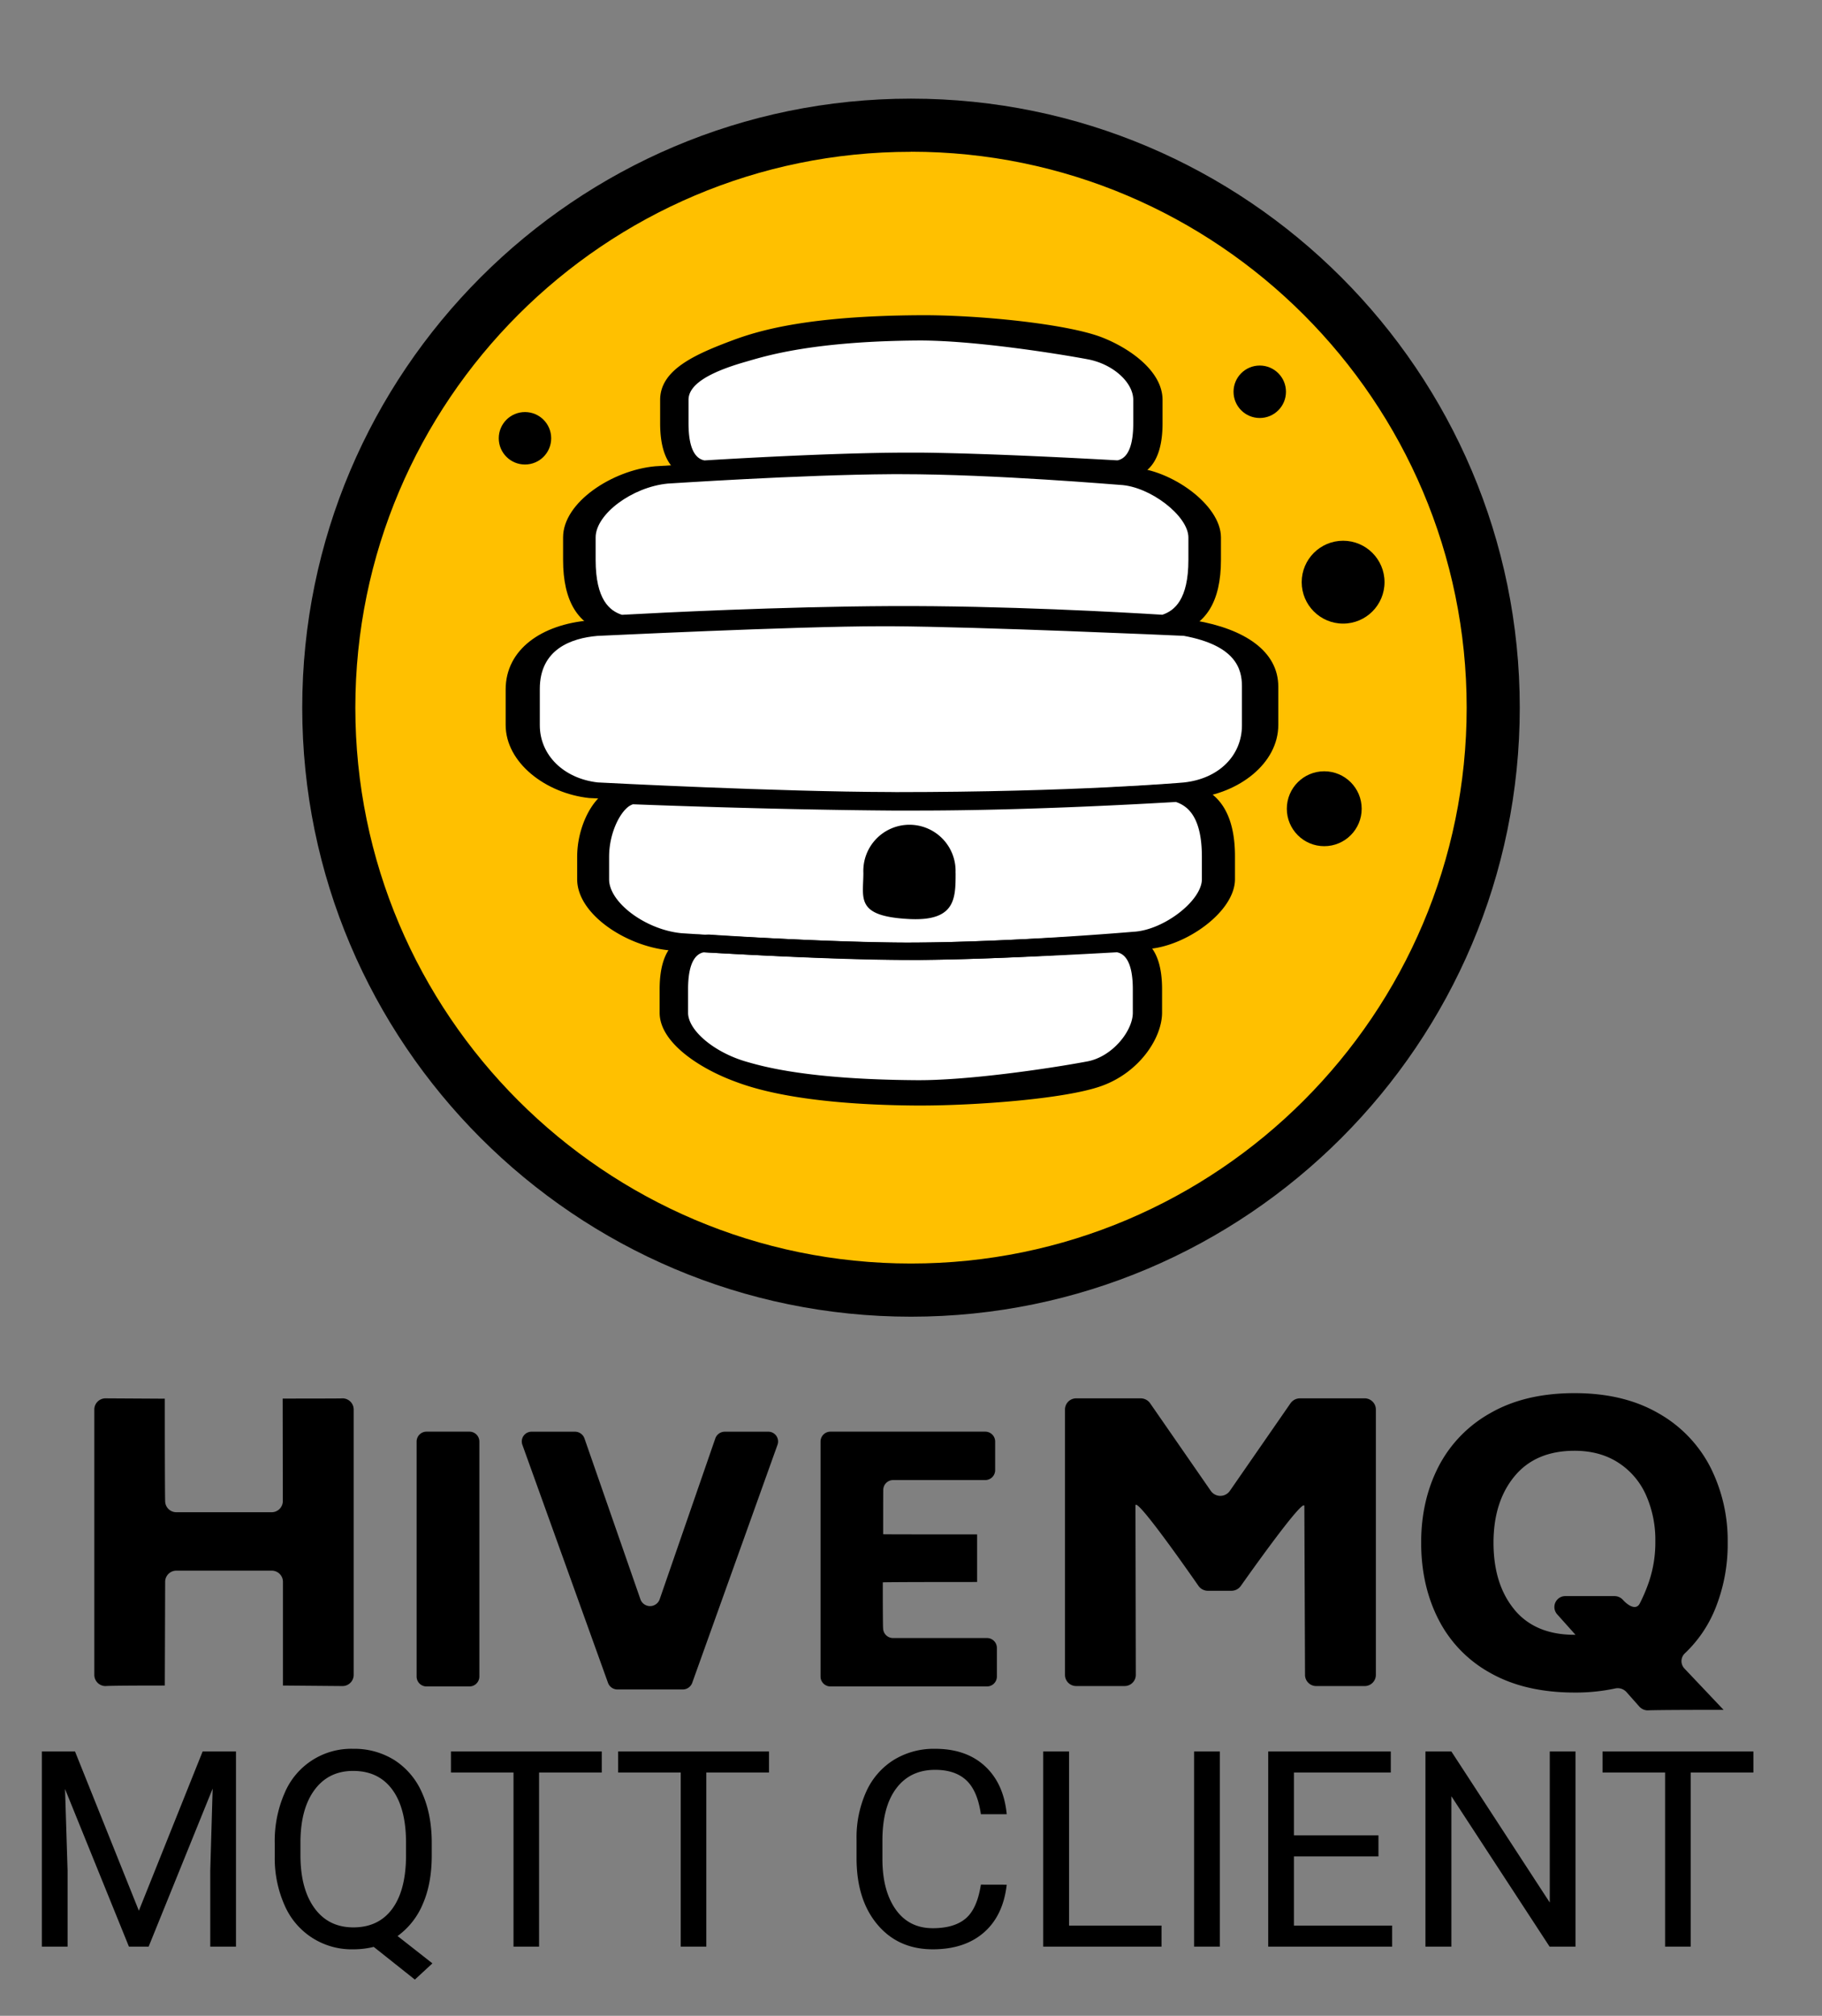 <svg id="Logos" xmlns="http://www.w3.org/2000/svg" viewBox="0 0 850 940"><rect x="0" y="0" width="850" height="940" fill="#808080" stroke="none"/><path d="M35,816.75,64.78,891l29.75-74.25h15.56v91h-12V872.31l1.12-38.25L69.34,907.75H60.15l-29.81-73.5,1.19,38.06v35.44h-12v-91Z"/><path d="M201.42,865.19q0,13.18-4.19,22.72a35.09,35.09,0,0,1-11.75,14.9l16.25,12.75-8.19,7.56-19.19-15.25a39,39,0,0,1-9.5,1.13,34,34,0,0,1-32-20.34A54.06,54.06,0,0,1,128.17,866v-6.56a55.67,55.67,0,0,1,4.56-23.19,33.71,33.71,0,0,1,32-20.75,35.24,35.24,0,0,1,19.34,5.31,34.32,34.32,0,0,1,12.85,15.28q4.5,10,4.5,23.28Zm-12-5.88q0-16.06-6.41-24.78t-18.28-8.72q-11.31,0-17.85,8.66t-6.71,24v6.69q0,15.62,6.53,24.62t18.15,9q11.63,0,18-8.47t6.57-24.28Z"/><path d="M280.74,826.56H251.49v81.19H239.56V826.56H210.37v-9.81h70.37Z"/><path d="M358.76,826.56H329.51v81.19H317.57V826.56H288.38v-9.81h70.38Z"/><path d="M469.66,878.87Q468,893.32,459,901.16T435.16,909q-16.12,0-25.84-11.56T399.6,866.5v-8.75a51.82,51.82,0,0,1,4.53-22.31A33.74,33.74,0,0,1,417,820.66a35.72,35.72,0,0,1,19.25-5.16q14.49,0,23.25,8.09T469.66,846H457.6q-1.56-10.9-6.78-15.8t-14.59-4.89q-11.5,0-18,8.51T411.66,858v8.82q0,14.82,6.19,23.58t17.31,8.76q10,0,15.35-4.53t7.09-15.79Z"/><path d="M498.74,897.94h43.13v9.81H486.68v-91h12.06Z"/><path d="M569.07,907.75h-12v-91h12Z"/><path d="M643.08,865.69H603.65v32.25h45.81v9.81H591.65v-91h57.18v9.81H603.65v29.31h39.43Z"/><path d="M735,907.75H722.91L677.1,837.62v70.13H665v-91H677.1L723,887.19V816.75H735Z"/><path d="M818,826.56H788.74v81.19H776.8V826.56H747.61v-9.81H818Z"/><circle cx="425" cy="329.98" r="271.6" style="fill:#ffc000"/><path d="M425,614c-156.59,0-284-127.39-284-284S268.41,46,425,46,709,173.4,709,330,581.59,614,425,614Zm0-543.21C282.06,70.75,165.77,187,165.77,330S282.06,589.21,425,589.21,684.23,472.92,684.23,330,567.94,70.75,425,70.75Z"/><path d="M548.21,368.13s-48.36,4.4-131.7,4.4c-53.31,0-136.31-4.4-136.31-4.4-16.5-1.84-30.09-13.53-30.09-30.08V321.51c0-16.55,10.82-26.54,30.09-28.2,0,0,89.38-4.4,130.12-4.4s137.89,4.4,137.89,4.4c17.34,3.11,35.91,10.4,35.91,26.94v17.8C584.12,354.6,565.54,366.29,548.21,368.13Z" style="fill:#fff"/><path d="M541.53,291.06s-65.2-4.71-125.65-4.4-125.12,4.4-125.12,4.4c-13.06-3.14-16.92-15.21-16.92-30V250.61c0-13.76,19.79-27.43,37.4-29.13,0,0,65.06-4.41,109.14-4.4s102.47,5,102.47,5c15.53.8,35.54,15.77,35.59,28.51V261.1C558.44,275.85,554.58,287.92,541.53,291.06Z" style="fill:#fff"/><path d="M519.16,220.81s-52.87-3.33-89.73-3.77-98.69,3.77-98.69,3.77c-10.47,0-13.56-9.67-13.56-21.5V188.39c0-11,14.52-17.32,29.63-21.64,8.85-2.53,30.72-9.68,81.18-10.05,24.83-.18,63.86,5.75,80.23,8.83,13.8,2.59,24.46,12.65,24.5,22.86v10.92C532.72,211.14,529.63,220.81,519.16,220.81Z" style="fill:#fff"/><path d="M547.81,367.65s-65.2,4.71-125.64,4.4-125.12-3.14-125.12-3.14c-8.63-.78-16.92,14-16.92,28.71V408.1c0,13.77,19.79,27.43,37.39,29.14,0,0,65.07,4.4,109.14,4.4s102.47-5,102.47-5c15.53-.8,35.55-15.76,35.6-28.51V397.62C564.73,382.87,560.87,370.8,547.81,367.65Z" style="fill:#fff"/><path d="M519,437.9s-52.88,3.34-89.74,3.77-98.68-3.77-98.68-3.77c-10.47,0-13.57,9.68-13.57,21.5v10.92c0,11,14.74,22.23,30,26.64,8.84,2.56,29.75,8.45,80.2,8.82C452,506,491.63,500,508,497c13.79-2.59,24.46-16.43,24.5-26.64V459.4C532.51,447.58,529.42,437.9,519,437.9Z" style="fill:#fff"/><path d="M557.54,289.34l-.5-.06c-1,0-96.41-4.14-140.88-4.39h-4.09c-42.39,0-135.89,4.36-137,4.41-22.43,1.84-39.17,13.58-39.17,32.22v16.54c0,17.59,18.68,31.93,39.08,34.09l.22,0c.86,0,85.42,4.28,140.93,4.4h2.42c86.68,0,138.13-4.38,138.64-4.42h.06c20.74-2.1,39.1-16.12,39.1-34.1v-17.8C596.37,303.7,580.73,293.3,557.54,289.34Zm-141.86,80c-52.92-.12-133.21-4.29-136.85-4.48-15.91-1.83-27-12.78-27-26.68V321.26c0-18.53,14.69-23.68,26.86-24.73.91,0,91.69-4.49,132.85-4.5h4.26c42.07.26,130.82,4.22,136.47,4.47C576.57,301,579.39,312,579.39,320v18.2c0,14.23-10.88,24.95-27.07,26.68-1.45.13-51.1,4.48-134.3,4.49Z"/><path d="M528.52,218.09c-.61-.05-62-5-107.93-5.05h-.3l-4.16,0c-45.71.25-109.75,4.35-110.52,4.4-19.84,1.83-42.92,16.71-42.92,33.15V261.1c0,19.31,7,30.71,20.89,33.89l.57.13.58,0,4.55-.26c.18.05.35.12.54.16l.59.14.61,0c.64,0,65.26-4.08,124.88-4.39s124.68,4.34,125.33,4.39l.63.05.61-.15c.22-.05.42-.13.63-.18l4.43.28.59,0,.59-.13c13.86-3.18,20.89-14.58,20.89-33.89V250.59C569.53,235.17,546,218.94,528.52,218.09ZM415.85,282.63c-52.1.25-107.79,3.09-125.7,4.07-5.67-1.83-12.27-7-12.27-25.6V250.61c0-10.83,17-23.5,33.63-25.11.63,0,61.34-4.12,104.62-4.38h4.3c43.38,0,101.49,5,102.21,5,13.92.72,31.73,14.45,31.77,24.48V261.1c0,18.49-6.51,23.69-12.15,25.57C524.35,285.56,468.12,282.38,415.85,282.63Z"/><path d="M514.08,157.32C497.82,151,455.89,146.73,428.33,147c-50.4.35-73.37,6.79-86.27,11.59-18,6.7-34.09,13.87-34.09,27.9v10.92c0,21.1,9.93,25.53,18.27,25.53h.26l2-.12a21,21,0,0,0,2.22.13H331c.61,0,62.09-4.18,98.36-3.76s89,3.73,89.53,3.76h.25a20.37,20.37,0,0,0,2.32-.15l2.38.14h.24c8.33,0,18.27-4.43,18.27-25.53V186.43C542.31,173.07,527.09,162.4,514.08,157.32Zm-84.17,53.75c-1.9,0-3.87,0-5.89,0h-3.26c-33.89.17-80.55,2.92-92.1,3.63-3.1-.6-7.45-3.46-7.45-17.31V186.45c0-6.82,8.74-12.63,26.71-17.76l1.52-.44c9.38-2.73,31.33-9.11,78.58-9.46,26-.2,66.16,6.26,79.46,8.76,11.66,2.19,21.18,10.68,21.21,18.9v10.92c0,13.79-4.31,16.69-7.4,17.3C509.15,214,463.12,211.44,429.91,211.07Z"/><path d="M555.31,365.66l-.59-.13-.59,0-4.69.3-.69-.2-.6-.14-.63,0c-.61,0-57.56,4.11-113.66,4.39q-5.7,0-11.37,0l-6.29,0c-57.92-.45-118.34-3.07-118.79-3.09a11.74,11.74,0,0,0-2.9.13l-3.08-.13c-3.84-.32-7.71,1.18-11.17,4.36-6.56,6-11,17.43-11,28.37V410c0,16.44,23.08,31.32,43,33.16.64,0,58.73,3.76,103.75,4.33,3.6.05,7.12.08,10.51.08h.61c45.91,0,107.32-5,107.8-5,17.56-.85,41.14-17.09,41.21-32.53V399.56C576.2,380.25,569.17,368.84,555.31,365.66ZM416.22,439.47c-42.65-.57-97.82-4.27-98.31-4.3-16.71-1.62-33.75-14.3-33.75-25.13V399.56c0-10,4.14-19,8.22-22.73a7.86,7.86,0,0,1,2.91-1.78c15.38.6,69,2.55,120.8,2.93l6.06,0,5.62,0c50.45,0,103.25-3,120.82-4,5.63,1.89,12.11,7.12,12.11,25.56V410c0,10-17.86,23.78-31.91,24.5-.58.05-58.56,5-101.93,5C423.42,439.55,419.86,439.52,416.22,439.47Z"/><path d="M523.88,435.81h-.24l-2.38.14a20,20,0,0,0-2.31-.15h-.25c-.53,0-53.2,3.33-89.54,3.76s-97.74-3.72-98.36-3.76h-.27a21,21,0,0,0-2.23.14l-2-.13H326c-8.33,0-18.27,4.43-18.27,25.53v10.92c0,13.8,18.36,25.68,34.07,31.66,7.29,2.78,29.45,11.21,85.63,11.61h2.1c25.23,0,67.18-3,84.19-9.06,17.72-6.26,28.36-22.31,28.41-34.21V461.34C542.15,440.24,532.22,435.81,523.88,435.81ZM421.52,447.67h.81c2.54,0,5,0,7.36,0,33.22-.38,79.25-2.91,91.38-3.61,3.1.62,7.41,3.52,7.41,17.3v10.9c0,8.48-9.51,20.5-21.22,22.7-18.5,3.47-56.59,9-80.09,8.75-50.45-.37-71.27-6.39-79.11-8.66C333.14,490.71,321,480.5,321,472.26V461.34c0-13.85,4.35-16.71,7.45-17.31C340.14,444.75,387.59,447.53,421.52,447.67Z"/><path d="M445.81,407.05c0,11.88,0,22.58-21.52,21.52-25.42-1.26-21.51-9.64-21.51-21.52a21.52,21.52,0,1,1,43,0Z"/><circle cx="244.91" cy="204.38" r="12.23"/><circle cx="587.7" cy="182.69" r="12.23"/><circle cx="626.59" cy="271.48" r="19.32"/><circle cx="617.79" cy="377.13" r="17.46"/><path d="M165,657.2V781.12a5.22,5.22,0,0,1-5.31,5.12L132,786c0-48.41,0-48.45,0-48.45a5.21,5.21,0,0,0-5.31-5.12H82.36a5.21,5.21,0,0,0-5.31,5.12L76.89,786c-26.4,0-27.58.24-27.58.24A5.22,5.22,0,0,1,44,781.12V657.2a5.22,5.22,0,0,1,5.31-5.12l27.58.16c0,46.81.16,47.82.16,47.82a5.21,5.21,0,0,0,5.31,5.12h44.27a5.21,5.21,0,0,0,5.31-5.12l-.07-47.88c30.93,0,27.81-.1,27.81-.1A5.22,5.22,0,0,1,165,657.2Z"/><path d="M199.06,667.61h19.87a4.62,4.62,0,0,1,4.7,4.54V781.89a4.62,4.62,0,0,1-4.7,4.53H199.06a4.62,4.62,0,0,1-4.7-4.53V672.15A4.62,4.62,0,0,1,199.06,667.61Z"/><path d="M362.76,673.63,322.92,784.78a4.7,4.7,0,0,1-4.44,3.05H288.1a4.69,4.69,0,0,1-4.44-3.05l-40-111.15a4.56,4.56,0,0,1,4.44-6h20.09a4.71,4.71,0,0,1,4.46,3.09l26.15,75.14a4.76,4.76,0,0,0,8.92,0l26-75.13a4.7,4.7,0,0,1,4.46-3.1h20.1A4.56,4.56,0,0,1,362.76,673.63Z"/><path d="M465.07,768.38v13.51a4.62,4.62,0,0,1-4.7,4.53H387.5a4.62,4.62,0,0,1-4.7-4.53V672.15a4.62,4.62,0,0,1,4.7-4.54h72.06a4.62,4.62,0,0,1,4.7,4.54v13.5a4.62,4.62,0,0,1-4.7,4.53H416.77a4.62,4.62,0,0,0-4.71,4.53s-.05-.06-.05,20.74c0,0-.6.08,43.83.08l0,22.19c-45.87,0-44,.17-44,.17,0,21.8.15,21.43.15,21.43a4.62,4.62,0,0,0,4.71,4.53h43.6A4.62,4.62,0,0,1,465.07,768.38Z"/><path d="M641.87,657.2V781.12a5.22,5.22,0,0,1-5.31,5.12H614.13a5.22,5.22,0,0,1-5.31-5.12l-.31-78.73c0-5-29.68,37.21-29.68,37.21a5.37,5.37,0,0,1-4.37,2.21H563.53a5.37,5.37,0,0,1-4.39-2.24s-29.42-42.5-29.42-37.46l.16,79a5.22,5.22,0,0,1-5.31,5.12H502.14a5.22,5.22,0,0,1-5.31-5.12V657.2a5.22,5.22,0,0,1,5.31-5.12h30a5.36,5.36,0,0,1,4.41,2.28l28.34,40.91a5.42,5.42,0,0,0,8.83,0l28.34-40.91a5.38,5.38,0,0,1,4.42-2.28h30A5.22,5.22,0,0,1,641.87,657.2Z"/><path d="M800,750.66A59,59,0,0,1,786,771a5,5,0,0,0-.24,7l18.32,19.34c-33.47,0-35.32.24-35.32.24a5.36,5.36,0,0,1-4-1.79l-6-6.77a5.5,5.5,0,0,0-5.32-1.64,88.2,88.2,0,0,1-18.85,1.89q-23.13,0-39.29-9.12a59,59,0,0,1-24.23-25Q663,739.34,663,719.34q0-19.65,8.08-35.4a60.18,60.18,0,0,1,24.23-25q16.17-9.3,39.29-9.29,22.77,0,38.93,9.29A60.75,60.75,0,0,1,797.83,684,75.84,75.84,0,0,1,806,719.34,79.84,79.84,0,0,1,800,750.66Zm-93.54-.09q9.74,11.77,28.09,11.77H735l-8.58-9.59a5.1,5.1,0,0,1,4-8.46h22.71a5.39,5.39,0,0,1,4,1.76h0c2.38,2.65,6,4.9,7.76,1.86a75.07,75.07,0,0,0,4.61-11,57.06,57.06,0,0,0,2.75-18.14A51.37,51.37,0,0,0,767.81,697a34.74,34.74,0,0,0-12.94-15q-8.54-5.47-20.29-5.48-18.18,0-28,11.86t-9.83,31Q696.76,738.81,706.49,750.57Z"/></svg>